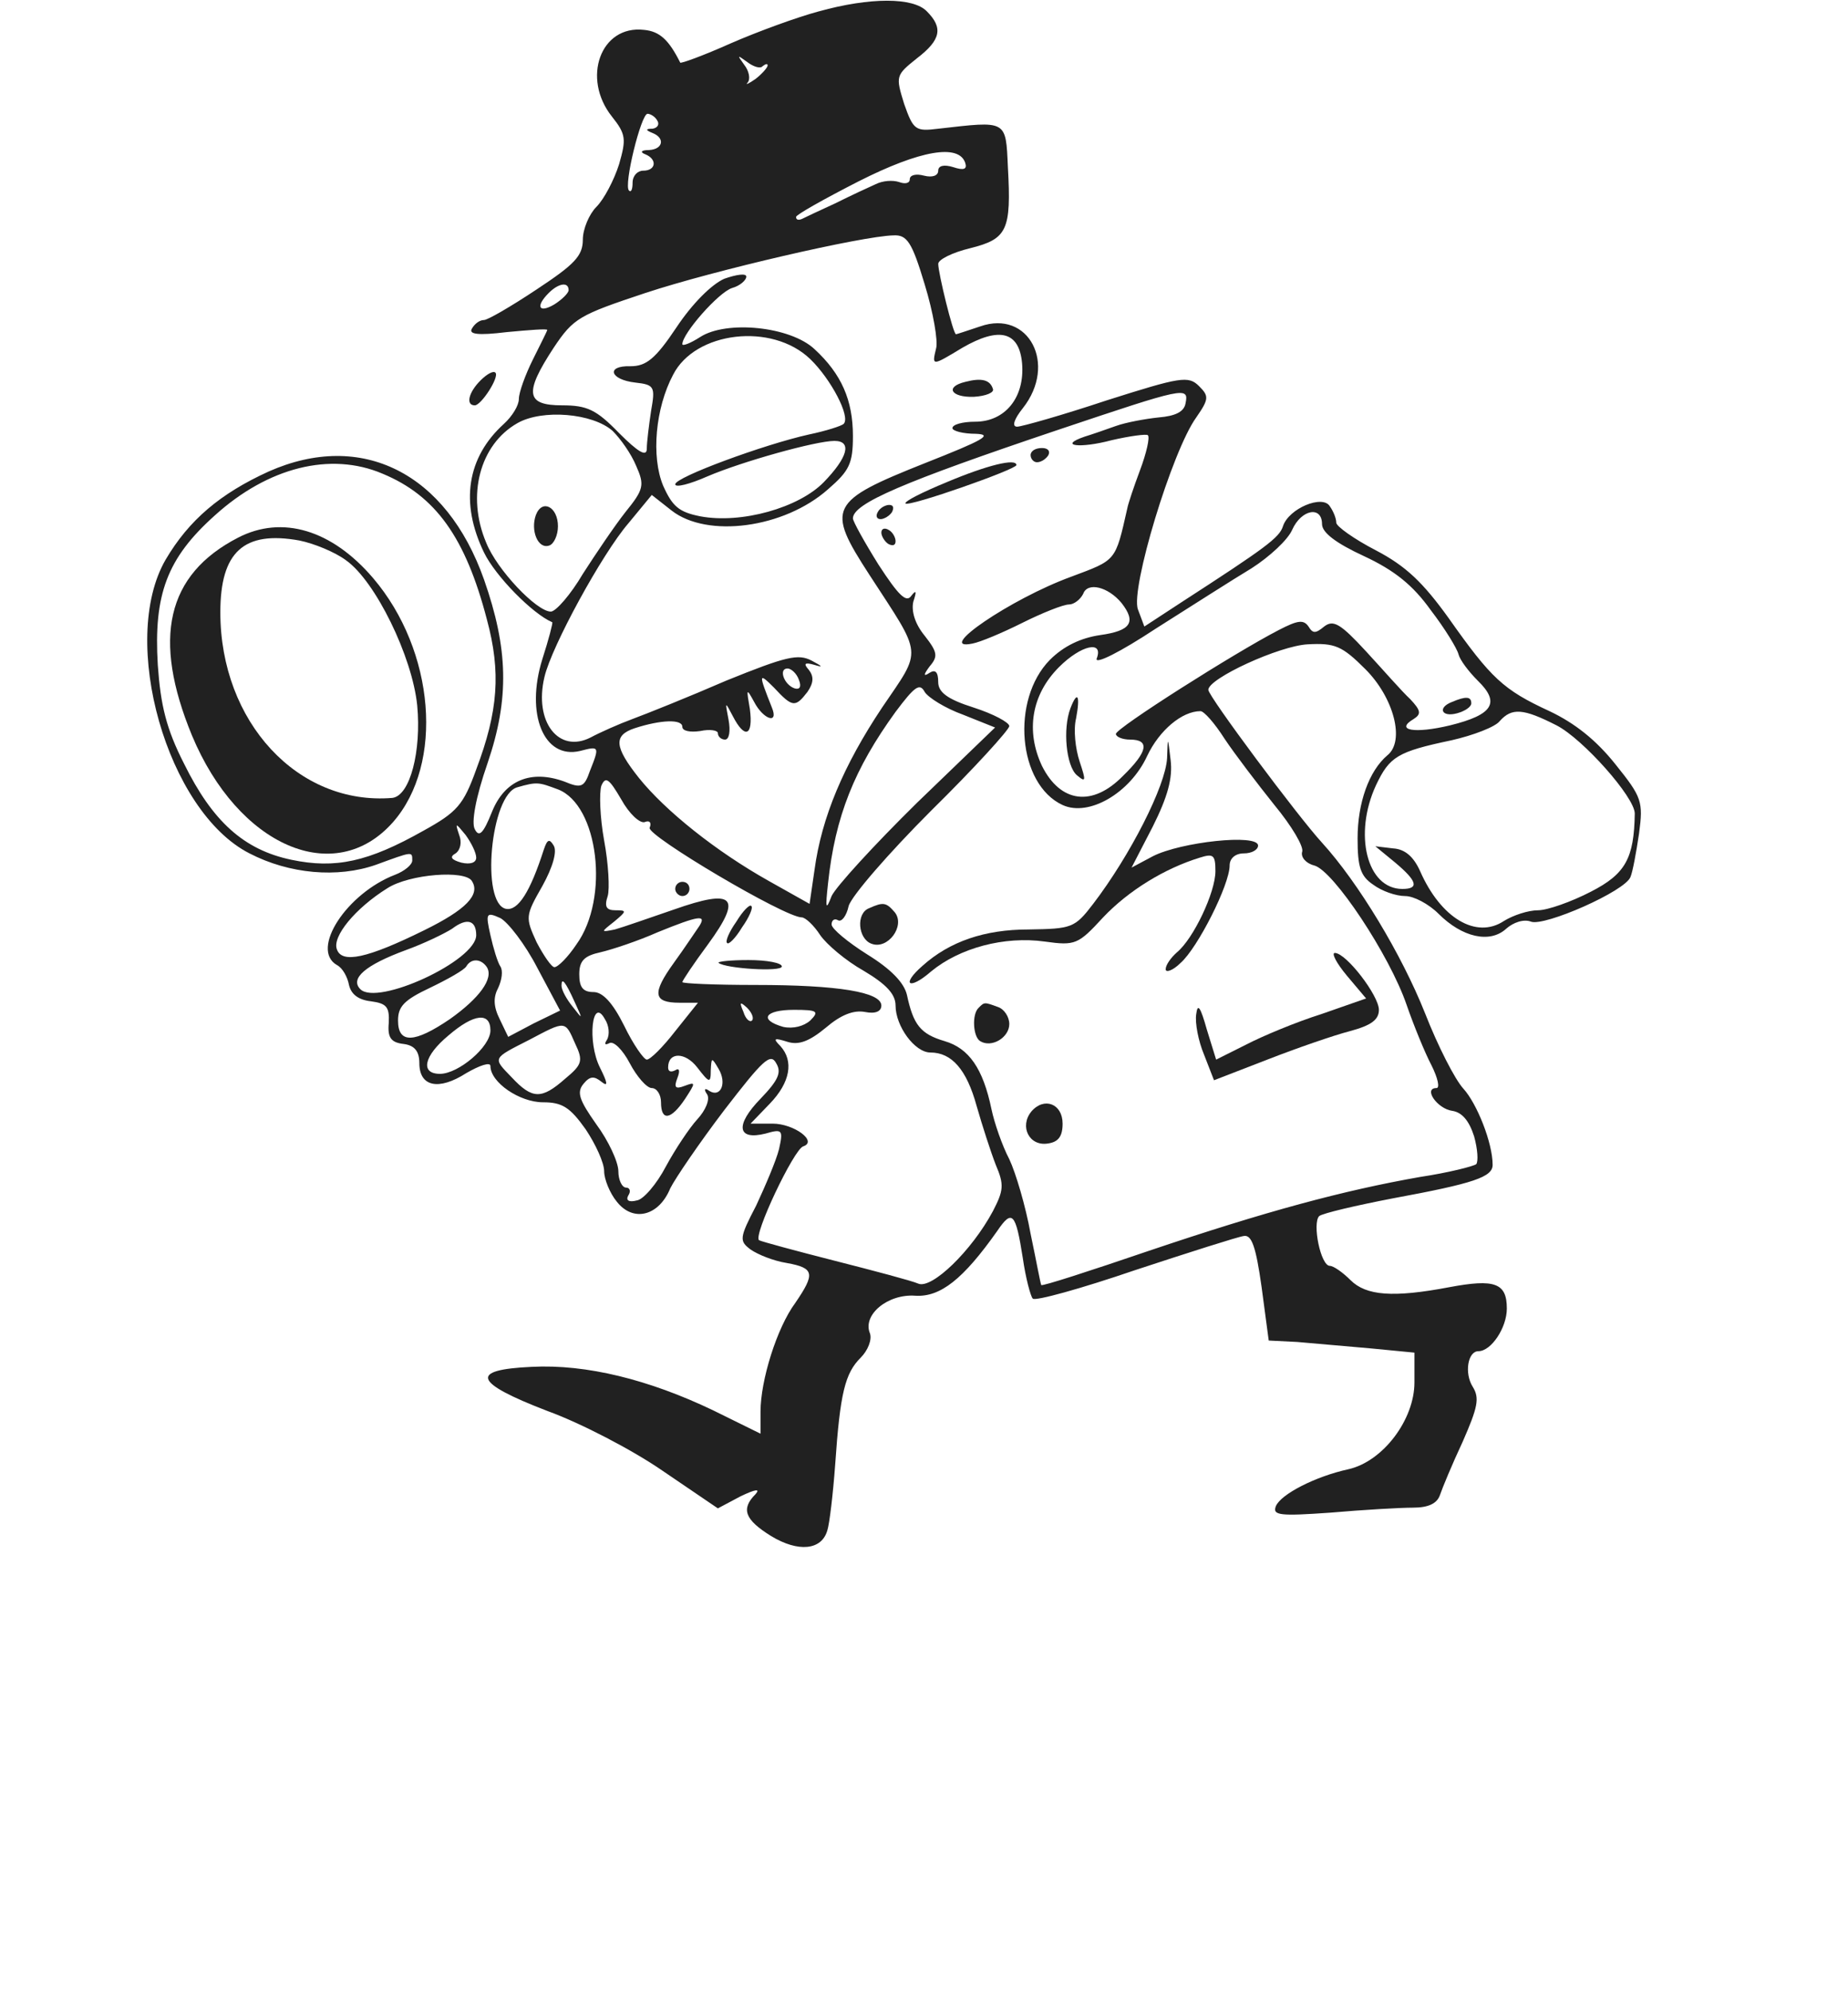 <?xml version="1.0" standalone="no"?>
<!DOCTYPE svg PUBLIC "-//W3C//DTD SVG 20010904//EN"
 "http://www.w3.org/TR/2001/REC-SVG-20010904/DTD/svg10.dtd">
<svg version="1.0" xmlns="http://www.w3.org/2000/svg"
  fill="" viewBox="0 0 260 280"
 preserveAspectRatio="xMidYMid meet">

<g transform="translate(0,280) scale(0.1,-0.1)"
fill="#212121" stroke="none">
<path d="M1152 2784 c-30 -8 -85 -28 -124 -45 -38 -17 -71 -29 -71 -27 -16 32
-29 44 -51 46 -61 7 -88 -68 -45 -122 20 -25 20 -32 10 -67 -7 -22 -21 -49
-32 -60 -10 -10 -19 -31 -19 -46 0 -23 -12 -35 -65 -70 -36 -24 -69 -43 -74
-43 -6 0 -13 -5 -17 -12 -5 -8 8 -10 49 -5 32 3 57 5 57 3 0 -1 -9 -19 -20
-41 -11 -22 -20 -47 -20 -56 0 -9 -9 -24 -21 -35 -52 -47 -62 -111 -28 -181
16 -33 68 -86 96 -98 1 -1 -5 -24 -14 -52 -24 -77 2 -141 53 -129 27 7 28 7
14 -28 -8 -23 -12 -25 -36 -15 -47 17 -84 2 -102 -43 -12 -30 -18 -36 -24 -24
-5 9 1 44 18 93 31 91 29 161 -5 258 -53 150 -172 210 -303 152 -68 -31 -112
-68 -145 -124 -66 -114 2 -354 118 -413 56 -29 124 -35 178 -16 52 19 51 19
51 6 0 -6 -11 -15 -24 -20 -68 -26 -120 -105 -82 -127 8 -4 15 -17 17 -28 3
-13 13 -21 31 -23 22 -3 26 -8 25 -30 -2 -21 3 -28 21 -30 15 -2 22 -10 22
-27 0 -33 27 -39 66 -14 19 11 34 16 34 10 0 -23 41 -51 74 -51 27 0 38 -7 60
-38 14 -21 26 -47 26 -59 0 -11 8 -31 18 -43 23 -29 59 -20 75 19 7 14 41 64
76 110 54 70 65 81 73 66 8 -13 3 -24 -22 -50 -36 -37 -33 -59 7 -49 24 7 25
5 19 -22 -4 -16 -19 -51 -32 -79 -24 -46 -24 -50 -8 -62 10 -7 32 -16 51 -19
39 -7 40 -15 12 -56 -26 -35 -49 -109 -49 -153 l0 -31 -67 33 c-90 43 -178 65
-255 61 -88 -4 -82 -22 22 -62 47 -17 120 -55 162 -84 l78 -53 32 17 c21 10
28 11 21 3 -21 -21 -15 -36 22 -59 38 -23 71 -20 79 8 3 9 8 51 11 92 7 102
14 129 36 151 10 10 16 25 13 34 -11 26 25 56 64 53 35 -2 67 23 115 91 21 31
26 26 36 -38 4 -28 11 -54 14 -57 3 -4 68 14 144 40 76 25 145 47 153 48 11 2
17 -15 25 -72 l10 -75 40 -2 c22 -2 68 -6 103 -9 l62 -6 0 -42 c0 -52 -44
-111 -93 -122 -46 -10 -95 -35 -102 -52 -5 -13 6 -14 77 -9 46 4 98 7 116 7
22 0 34 6 38 18 3 9 17 43 32 75 21 48 24 61 14 77 -12 19 -7 50 8 50 18 0 40
33 40 60 0 36 -17 42 -81 30 -79 -15 -117 -12 -139 10 -11 11 -24 20 -29 20
-13 0 -25 60 -15 70 5 4 52 15 104 25 114 21 140 30 140 47 0 31 -22 86 -41
107 -12 13 -36 60 -54 106 -33 83 -94 184 -145 240 -34 37 -160 206 -160 215
0 16 100 62 140 64 38 2 48 -2 81 -35 40 -40 56 -101 31 -121 -26 -22 -42 -67
-42 -117 0 -40 4 -53 22 -65 12 -9 32 -16 45 -16 12 0 33 -11 47 -25 33 -33
72 -42 95 -21 10 9 25 14 35 10 19 -7 133 43 140 63 3 7 8 34 12 61 6 45 4 51
-33 97 -27 34 -57 58 -93 75 -65 30 -82 46 -142 131 -36 50 -60 73 -102 95
-31 16 -56 34 -56 39 0 6 -4 16 -9 23 -10 17 -58 -3 -66 -28 -5 -16 -24 -30
-143 -107 l-52 -34 -9 24 c-11 28 48 223 82 270 18 26 18 30 4 44 -15 15 -26
13 -130 -20 -63 -21 -120 -37 -126 -37 -8 0 -4 11 8 26 49 62 8 139 -60 115
-18 -6 -33 -11 -34 -11 -4 0 -25 86 -25 99 0 6 20 16 45 22 52 13 58 25 53
114 -3 67 -1 65 -98 54 -32 -4 -35 -2 -48 35 -12 39 -12 40 18 64 34 26 37 43
14 66 -19 20 -80 20 -152 0z m-79 -77 c4 3 7 4 7 1 0 -3 -8 -12 -17 -19 -10
-7 -15 -9 -11 -5 4 5 2 16 -5 25 -10 14 -10 14 4 4 9 -7 19 -10 22 -6z m-148
-77 c3 -5 0 -10 -7 -11 -10 0 -10 -2 0 -6 18 -7 15 -23 -5 -24 -11 0 -13 -3
-5 -6 17 -7 15 -23 -3 -23 -8 0 -15 -7 -15 -17 0 -9 -2 -14 -5 -11 -8 7 17
108 26 108 4 0 11 -4 14 -10z m433 -59 c3 -9 -2 -11 -17 -6 -13 4 -21 2 -21
-5 0 -7 -8 -10 -20 -7 -11 3 -20 1 -20 -5 0 -6 -7 -7 -15 -4 -9 3 -23 2 -33
-3 -9 -4 -35 -16 -57 -27 -22 -10 -43 -20 -47 -22 -5 -2 -8 -1 -8 3 0 3 39 25
88 50 87 44 141 53 150 26z m-57 -171 c12 -39 19 -80 16 -90 -6 -25 -6 -25 37
1 52 30 80 23 84 -22 4 -48 -24 -82 -66 -82 -18 0 -32 -4 -32 -9 0 -4 15 -8
33 -8 25 -1 10 -9 -71 -41 -136 -54 -140 -63 -79 -157 76 -117 75 -103 18
-187 -54 -81 -85 -154 -95 -228 l-7 -48 -57 32 c-75 42 -146 99 -183 145 -35
44 -36 60 -6 70 37 12 67 13 67 2 0 -6 11 -8 25 -6 14 3 25 1 25 -3 0 -5 5 -9
10 -9 6 0 8 12 5 28 -5 26 -5 26 6 5 17 -33 29 -28 24 10 -5 29 -5 30 6 10 13
-25 35 -32 25 -8 -19 48 -19 50 3 28 26 -28 30 -28 47 -6 9 13 9 22 2 31 -8 9
-6 11 8 7 13 -4 11 -2 -4 6 -19 10 -36 6 -120 -28 -53 -23 -113 -47 -132 -54
-19 -7 -46 -19 -59 -26 -45 -23 -80 22 -65 85 10 43 81 173 118 216 l33 40 28
-22 c50 -39 158 -25 220 30 30 26 35 36 35 75 0 50 -16 87 -54 122 -34 32
-124 41 -161 17 -14 -9 -25 -13 -25 -10 0 15 51 73 70 79 11 3 20 11 20 16 0
5 -14 3 -31 -3 -18 -8 -45 -35 -67 -68 -30 -45 -43 -55 -65 -55 -35 1 -29 -19
7 -23 27 -3 28 -6 22 -40 -3 -20 -6 -44 -6 -53 0 -12 -12 -5 -39 22 -32 33
-45 39 -80 39 -51 0 -54 17 -12 81 28 42 36 46 129 77 97 32 305 80 349 81 19
1 26 -9 44 -69z m-501 -8 c0 -4 -9 -13 -20 -20 -22 -13 -27 -3 -8 16 14 14 28
16 28 4z m340 -97 c29 -28 57 -81 47 -91 -3 -3 -25 -10 -49 -15 -63 -14 -188
-60 -188 -70 0 -5 20 0 45 11 49 21 153 50 179 50 25 0 19 -23 -15 -58 -35
-36 -116 -59 -174 -48 -30 6 -39 14 -52 43 -17 41 -11 109 14 156 31 61 139
74 193 22z m528 -62 c-2 -12 -14 -18 -38 -20 -19 -2 -46 -7 -60 -12 -14 -5
-34 -12 -44 -15 -38 -13 -7 -17 38 -5 26 6 49 9 51 7 3 -3 -2 -25 -11 -49 -9
-24 -17 -48 -18 -54 -17 -75 -15 -72 -79 -96 -85 -31 -193 -105 -139 -94 11 2
42 15 70 29 28 14 58 26 66 26 7 0 16 7 20 15 6 17 35 10 54 -13 21 -27 13
-39 -30 -45 -27 -4 -51 -15 -71 -35 -55 -56 -45 -175 18 -204 37 -17 95 17
119 69 17 36 49 63 75 63 5 0 20 -17 34 -39 14 -21 46 -63 70 -93 24 -29 42
-59 39 -66 -2 -7 5 -16 17 -19 27 -7 106 -126 130 -196 10 -29 26 -68 35 -85
9 -18 12 -32 7 -32 -19 0 1 -29 22 -32 14 -2 24 -14 31 -36 5 -18 6 -35 3 -39
-4 -3 -39 -12 -79 -18 -108 -19 -216 -48 -382 -104 -82 -28 -150 -50 -151 -48
-1 1 -7 34 -15 72 -7 39 -21 86 -30 105 -10 19 -21 51 -25 70 -12 58 -32 86
-66 96 -34 10 -44 23 -53 65 -4 17 -22 36 -56 57 -27 17 -50 36 -50 42 0 6 4
9 9 6 5 -3 12 6 15 20 4 14 56 74 116 134 61 60 110 114 110 119 0 5 -22 17
-50 26 -38 12 -50 22 -50 36 0 14 -4 18 -12 13 -9 -6 -9 -3 0 9 12 14 11 20
-7 43 -14 17 -19 35 -16 48 5 15 4 17 -3 8 -7 -10 -18 1 -46 44 -20 32 -36 61
-36 65 0 21 70 51 290 125 176 59 183 61 178 37z m-806 -39 c11 -11 26 -32 33
-49 12 -27 11 -33 -15 -65 -15 -19 -42 -59 -60 -87 -17 -29 -38 -53 -45 -53
-20 0 -76 59 -91 97 -28 66 -9 138 44 168 35 20 106 14 134 -11z m-324 -60
c75 -31 117 -90 147 -205 20 -74 16 -129 -15 -211 -18 -50 -27 -60 -74 -86
-78 -44 -124 -54 -186 -41 -67 14 -111 54 -151 135 -25 49 -33 82 -37 139 -6
99 13 150 80 210 75 68 163 90 236 59z m1322 -71 c0 -12 20 -27 59 -45 43 -20
69 -41 94 -76 20 -26 37 -54 39 -62 2 -8 14 -24 27 -37 32 -31 22 -48 -39 -63
-50 -12 -78 -7 -51 9 11 7 10 12 -5 28 -11 10 -38 41 -62 67 -36 39 -46 45
-59 35 -12 -10 -16 -10 -22 0 -7 10 -15 9 -42 -5 -62 -32 -229 -138 -229 -146
0 -4 9 -8 20 -8 28 0 25 -17 -10 -51 -43 -44 -88 -38 -114 14 -23 49 -15 100
24 139 31 31 63 38 53 12 -3 -9 33 9 83 42 49 31 110 70 135 85 25 16 51 40
57 54 13 29 42 34 42 8z m-736 -219 c4 -10 1 -14 -6 -12 -15 5 -23 28 -10 28
5 0 13 -7 16 -16z m231 -49 l45 -18 -110 -106 c-60 -59 -114 -118 -120 -131
-8 -21 -9 -18 -5 18 10 94 37 161 95 241 27 36 34 41 41 28 5 -8 29 -23 54
-32z m835 -15 c37 -19 110 -101 110 -124 -1 -63 -13 -85 -62 -110 -27 -14 -61
-26 -74 -26 -14 0 -35 -7 -48 -15 -39 -26 -89 4 -118 70 -9 20 -21 31 -38 32
l-25 3 28 -23 c31 -26 34 -37 10 -37 -50 0 -69 77 -37 146 19 40 30 47 106 63
31 7 62 19 68 27 17 19 33 18 80 -6z m-1283 -136 c7 3 10 -1 7 -8 -4 -11 190
-126 214 -126 5 0 17 -11 26 -25 9 -13 36 -36 61 -50 32 -19 45 -33 45 -49 0
-29 27 -66 49 -66 30 0 51 -24 65 -75 8 -28 20 -65 27 -83 12 -28 11 -36 -4
-65 -30 -56 -86 -110 -105 -102 -9 4 -62 18 -117 32 -55 14 -103 27 -107 29
-9 6 49 128 62 132 21 7 -13 32 -43 32 l-31 0 27 28 c29 30 34 60 15 81 -11
11 -9 12 10 6 16 -5 31 1 54 20 21 18 39 25 55 22 15 -3 23 1 23 9 0 19 -61
29 -177 29 -57 0 -103 2 -103 4 0 2 16 26 36 53 49 67 37 79 -48 49 -35 -12
-72 -25 -83 -28 -20 -4 -20 -4 -1 11 18 15 18 16 2 16 -13 0 -16 5 -11 20 3
10 1 46 -5 78 -6 33 -7 67 -4 77 6 14 11 10 28 -19 11 -20 26 -34 33 -32z
m-122 46 c57 -22 73 -153 26 -218 -12 -18 -26 -32 -31 -32 -4 0 -15 16 -25 35
-16 35 -16 37 8 79 15 27 21 49 16 57 -6 10 -9 9 -14 -6 -19 -59 -36 -86 -53
-83 -36 7 -22 161 16 171 28 8 30 7 57 -3z m-115 -96 c0 -7 -8 -10 -21 -7 -14
4 -17 8 -8 13 7 5 9 16 5 26 -6 18 -5 17 9 0 8 -11 15 -25 15 -32z m-6 -33
c12 -19 -8 -40 -67 -69 -81 -40 -116 -47 -123 -27 -7 18 26 58 71 86 31 20
110 26 119 10z m92 -122 l32 -60 -37 -18 -36 -19 -12 25 c-9 18 -9 31 -2 44 5
11 7 24 3 30 -4 6 -10 26 -14 44 -7 31 -6 33 14 24 11 -6 35 -37 52 -70z m-86
46 c0 -36 -139 -100 -163 -76 -15 15 7 34 64 55 25 9 54 23 65 30 21 16 34 12
34 -9z m314 13 c-5 -7 -20 -30 -36 -52 -31 -43 -29 -56 8 -56 l26 0 -32 -40
c-17 -22 -35 -40 -40 -40 -4 0 -19 21 -32 48 -16 32 -30 47 -43 47 -15 0 -20
7 -20 25 0 19 7 26 30 31 17 4 53 16 80 28 59 24 69 25 59 9z m-299 -58 c10
-16 -11 -44 -52 -73 -50 -34 -73 -35 -73 -2 0 20 9 29 45 46 25 12 48 25 51
30 7 12 21 11 29 -1z m124 -50 c11 -24 11 -24 -3 -6 -9 11 -16 24 -16 30 0 12
5 7 19 -24z m249 -25 c-3 -3 -9 2 -12 12 -6 14 -5 15 5 6 7 -7 10 -15 7 -18z
m-204 -27 c-4 -6 -3 -8 3 -5 6 4 19 -9 29 -28 10 -19 24 -35 31 -35 7 0 13 -9
13 -20 0 -27 14 -25 34 5 15 23 15 24 -1 18 -13 -5 -15 -2 -10 11 4 10 3 15
-3 11 -6 -3 -10 -2 -10 4 0 22 24 22 41 0 17 -22 19 -23 19 -4 1 18 1 19 11 2
12 -20 3 -41 -13 -31 -7 5 -8 2 -3 -5 4 -7 -2 -22 -14 -35 -11 -12 -31 -42
-44 -66 -13 -25 -32 -47 -41 -48 -11 -3 -16 0 -12 7 4 6 2 11 -3 11 -6 0 -11
11 -11 23 0 13 -14 43 -31 66 -24 34 -28 45 -18 57 9 11 15 11 25 3 10 -8 9
-2 -2 20 -18 36 -11 101 7 68 6 -9 7 -22 3 -29z m286 27 c-9 -8 -24 -12 -38
-9 -35 10 -26 24 15 24 33 0 36 -2 23 -15z m-450 -14 c0 -23 -45 -61 -71 -61
-28 0 -23 25 12 54 36 31 59 33 59 7z m119 -18 c12 -25 10 -30 -14 -50 -33
-29 -46 -29 -75 2 -27 28 -28 26 25 53 51 27 50 27 64 -5z"/>
<path d="M1358 2263 c-29 -7 -20 -22 12 -21 17 1 29 6 27 11 -4 13 -16 16 -39
10z"/>
<path d="M1450 2160 c0 -5 4 -10 9 -10 6 0 13 5 16 10 3 6 -1 10 -9 10 -9 0
-16 -4 -16 -10z"/>
<path d="M1332 2122 c-34 -14 -60 -27 -58 -30 5 -5 156 48 156 54 0 10 -41 0
-98 -24z"/>
<path d="M1235 2080 c-3 -5 -2 -10 4 -10 5 0 13 5 16 10 3 6 2 10 -4 10 -5 0
-13 -4 -16 -10z"/>
<path d="M1240 2051 c0 -5 5 -13 10 -16 6 -3 10 -2 10 4 0 5 -4 13 -10 16 -5
3 -10 2 -10 -4z"/>
<path d="M1642 1734 c-2 -39 -52 -137 -104 -205 -26 -34 -30 -35 -91 -36 -62
0 -111 -17 -149 -51 -31 -27 -19 -35 12 -8 40 33 103 50 160 42 43 -6 47 -4
82 34 36 38 87 69 136 84 19 6 22 4 22 -19 0 -30 -31 -95 -54 -114 -9 -8 -16
-18 -16 -24 0 -5 10 -2 21 9 24 21 69 110 69 137 0 10 8 17 20 17 11 0 20 5
20 11 0 17 -109 5 -148 -15 l-30 -16 30 58 c21 42 28 68 25 93 -4 34 -4 34 -5
3z"/>
<path d="M1223 1523 c-19 -7 -16 -43 3 -50 23 -9 48 25 33 44 -12 14 -16 15
-36 6z"/>
<path d="M1895 1428 l27 -32 -63 -22 c-35 -11 -83 -31 -106 -43 l-42 -21 -13
42 c-9 32 -13 38 -15 22 -2 -12 3 -38 11 -57 l14 -36 75 29 c41 16 93 34 116
40 30 8 41 16 41 30 0 20 -46 80 -62 80 -5 0 2 -14 17 -32z"/>
<path d="M1377 1383 c-10 -9 -8 -41 2 -47 16 -10 41 5 41 24 0 10 -7 21 -16
24 -19 7 -19 7 -27 -1z"/>
<path d="M1451 1237 c-17 -21 -3 -49 23 -45 15 2 21 10 21 28 0 28 -26 38 -44
17z"/>
<path d="M754 2076 c-8 -22 3 -49 19 -43 6 2 12 14 12 27 0 27 -22 39 -31 16z"/>
<path d="M335 2044 c-101 -52 -121 -142 -65 -278 65 -156 201 -215 283 -122
72 82 59 241 -28 343 -58 68 -128 89 -190 57z m152 -32 c41 -29 93 -135 100
-204 6 -64 -10 -127 -35 -130 -133 -11 -242 107 -242 261 0 85 33 115 111 101
20 -4 50 -16 66 -28z"/>
<path d="M1506 1804 c-11 -29 -6 -81 9 -94 13 -11 13 -8 4 19 -6 18 -9 45 -5
61 6 32 2 40 -8 14z"/>
<path d="M2043 1813 c-21 -8 -15 -22 7 -16 11 3 20 9 20 14 0 10 -8 10 -27 2z"/>
<path d="M950 1550 c0 -5 5 -10 10 -10 6 0 10 5 10 10 0 6 -4 10 -10 10 -5 0
-10 -4 -10 -10z"/>
<path d="M1036 1504 c-10 -14 -16 -28 -13 -30 2 -3 12 7 21 22 10 14 16 28 13
30 -2 3 -12 -7 -21 -22z"/>
<path d="M1011 1446 c10 -8 89 -13 89 -5 0 5 -21 9 -47 9 -25 0 -44 -2 -42 -4z"/>
<path d="M676 2265 c-17 -17 -21 -35 -8 -35 9 0 35 40 29 46 -3 3 -12 -2 -21
-11z"/>
</g>
</svg>
